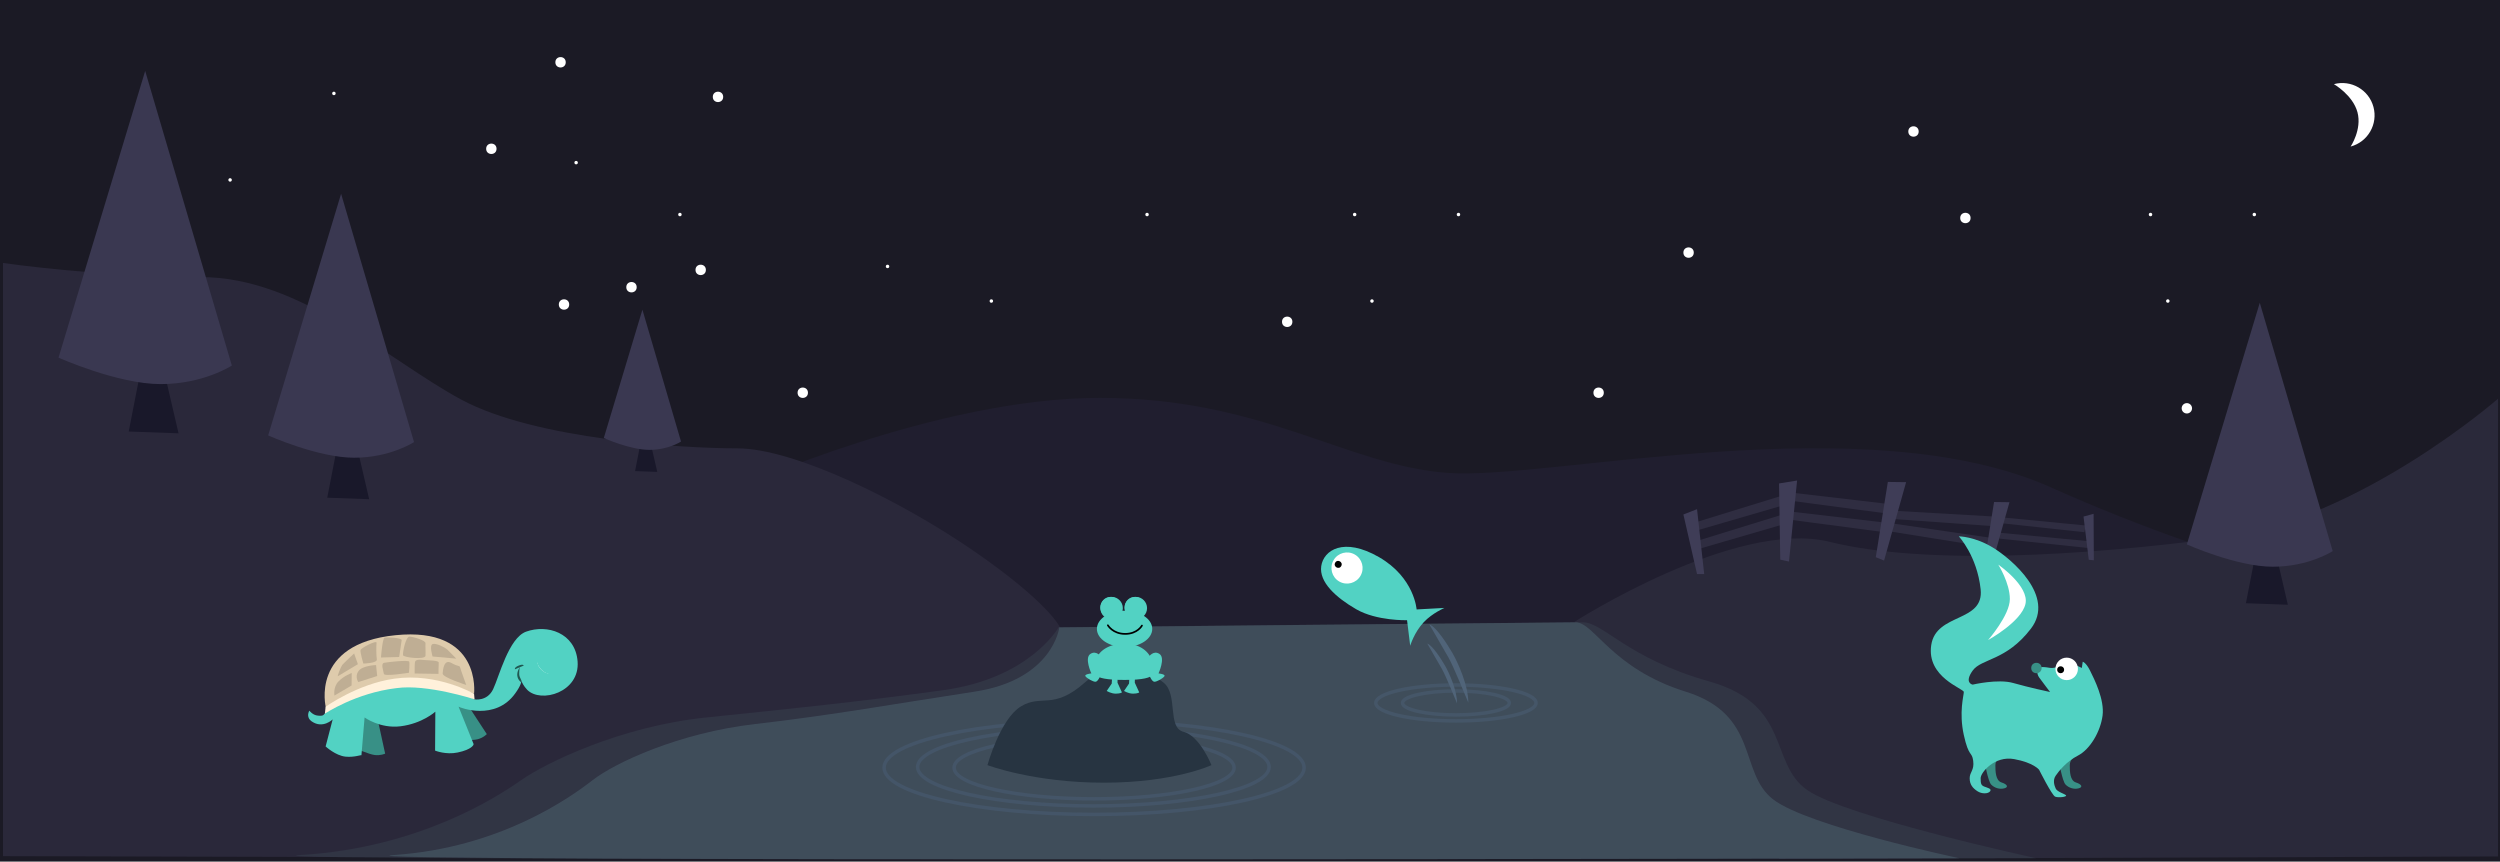 <?xml version="1.0" encoding="UTF-8" standalone="no"?>
<svg viewBox="0 0 1445 498" version="1.1" xmlns="http://www.w3.org/2000/svg" xmlns:xlink="http://www.w3.org/1999/xlink" xmlns:sketch="http://www.bohemiancoding.com/sketch/ns">
    <!-- Generator: Sketch 3.3.2 (12043) - http://www.bohemiancoding.com/sketch -->
    <title>footer</title>
    <desc>Created with Sketch.</desc>
    <defs></defs>
    <g id="Page-1" stroke="none" stroke-width="1" fill="none" fill-rule="evenodd" sketch:type="MSPage">
        <g id="footer" sketch:type="MSLayerGroup">
            <rect id="background" fill="#1B1A25" sketch:type="MSShapeGroup" x="0" y="0" width="1445" height="498"></rect>
            <path d="M427.129,281.746 C427.129,281.746 541.152,229.969 635.633,229.969 C730.113,229.969 778.414,269.191 837.102,273.363 C895.789,277.535 1078.574,233.66 1186.039,281.965 C1293.504,330.27 1392.762,349.602 1392.762,349.602 L986.484,396.125 L468.703,375.969 L427.129,281.746 Z" id="hill" fill="#201E2F" sketch:type="MSShapeGroup"></path>
            <path d="M612.681,362.595 C612.681,362.595 606.344,348.461 562.992,318.574 C519.641,288.688 458.48,259.148 426.203,259.148 C393.926,259.148 309.438,253.977 266.738,231.043 C224.039,208.109 174,160.152 116.008,160.152 C58.016,160.152 1.73,152.009 1.73,152.009 L1.73,494.854 L389.039,495.876 L606.828,449.195 L612.681,362.595 Z" id="hill" fill="#2A283A" sketch:type="MSShapeGroup"></path>
            <path d="M910.059,359.41 C910.059,359.41 1003.062,299.68 1057.578,313.191 C1112.094,326.703 1204.004,321.488 1284.066,310.801 C1364.129,300.113 1443.849,230.451 1443.849,230.451 L1443.849,495.021 L1028.617,496.453 L910.059,359.41 Z" id="hill" fill="#2A293A" sketch:type="MSShapeGroup"></path>
            <path d="M612.293,362.641 C612.293,362.641 608.648,392.871 563.254,399.781 C517.859,406.691 481.332,413.344 436.762,418.457 C392.191,423.57 355.352,440.957 342.496,450.953 C329.641,460.949 289.054,490.016 227.851,494.188 C166.647,498.359 1132.53,496.054 1132.53,496.054 C1132.53,496.054 1044.992,477.613 1024.879,462.059 C1004.766,446.504 1017.234,413.184 974.313,399.781 C931.391,386.379 921.485,359.699 910.712,359.699 C899.938,359.699 612.293,362.641 612.293,362.641 Z" id="river" stroke-linecap="round" fill="#404D5B" sketch:type="MSShapeGroup"></path>
            <path d="M611.909,362.529 C611.909,362.529 595.524,392.004 545.203,398.914 C494.882,405.824 457.431,409.605 408.023,414.719 C358.616,419.832 315.431,440.957 301.181,450.953 C286.93,460.949 241.938,490.016 174.093,494.188 C106.248,498.359 1176.954,496.054 1176.954,496.054 C1176.954,496.054 1066.909,472.238 1044.613,456.684 C1022.317,441.129 1035.635,407.316 988.055,393.914 C940.475,380.512 926.806,359.699 914.863,359.699 C902.921,359.699 611.909,362.529 611.909,362.529 Z" id="river" stroke-linecap="round" opacity="0.339" fill="#404D5B" sketch:type="MSShapeGroup"></path>
            
            <path d="M631.965,465.829 C688.065,465.829 733.543,455.745 733.543,443.306 C733.543,430.867 688.065,420.783 631.965,420.783 C575.866,420.783 530.388,430.867 530.388,443.306 C530.388,455.745 575.866,465.829 631.965,465.829 Z" id="ripple2" stroke="#445568" stroke-width="2" stroke-linecap="round" sketch:type="MSShapeGroup" >
                <animate attributeType="CSS" attributeName="opacity" dur="2s" begin=".2s" keyTimes="0; .5; 1" values="0; 1; 0;" repeatCount="indefinite"/>
            </path>
            
            <ellipse id="ripple3" stroke="#445568" stroke-width="2" stroke-linecap="round" sketch:type="MSShapeGroup" cx="632.387" cy="443.716" rx="121.387" ry="27.027">
                <animate attributeType="CSS" attributeName="opacity" dur="2s" begin=".4s" keyTimes="0; .5; 1" values="0; 1; 0;" repeatCount="indefinite"/>      
            </ellipse>

            <ellipse id="ripple1" stroke="#445568" stroke-width="2" stroke-linecap="round" sketch:type="MSShapeGroup" cx="632.387" cy="443.716" rx="80.925" ry="18.018">
                 <animate attributeType="CSS" attributeName="opacity" dur="2s" begin="0s" keyTimes="0; .5; 1" values="0; 1; 0;" repeatCount="indefinite"/>
            </ellipse>

            <path d="M570.739,442.243 C570.739,442.243 578.083,415.66 590.034,408.336 C601.986,401.013 608.634,410.719 626.925,394.583 C645.216,378.447 664.088,387.765 672.577,394.583 C681.065,401.401 674.524,420.6 684.017,422.948 C693.51,425.295 700.219,442.243 700.219,442.243 C700.219,442.243 678.636,452.396 638.035,452.396 C597.434,452.396 570.739,442.243 570.739,442.243 Z" id="rock" fill="#273441" sketch:type="MSShapeGroup"></path>
            <ellipse id="ripple" stroke="#455668" stroke-width="2" stroke-linecap="round" sketch:type="MSShapeGroup" cx="841.526" cy="406.305" rx="46.3" ry="10.383"></ellipse>
            <ellipse id="ripple" stroke="#455668" stroke-width="2" stroke-linecap="round" sketch:type="MSShapeGroup" cx="841.526" cy="406.305" rx="30.867" ry="6.922"></ellipse>
            <g id="happy-turtle" transform="translate(178, 363)">
                <g id="Shape_18_1_" transform="translate(83.103, 43.689)" fill="#389086" sketch:type="MSShapeGroup">
                    <g id="Shape_18">
                        <path d="M9.841,1.675 L0,0.218 L2.916,21.044 C2.916,21.044 11.518,21.481 14.944,20.607 C18.37,19.733 20.265,17.621 20.265,17.621 L9.841,1.675 L9.841,1.675 Z" id="Shape"></path>
                    </g>
                </g>
                <g id="Shape_18_copy_1_" transform="translate(26.972, 48.786)" fill="#389086" sketch:type="MSShapeGroup">
                    <g id="Shape_18_copy">
                        <path d="M13.559,5.097 L4.957,0.146 L0.219,20.607 C0.219,20.607 8.092,24.175 11.591,24.612 C15.09,25.049 17.641,23.811 17.641,23.811 L13.559,5.097 L13.559,5.097 Z" id="Shape"></path>
                    </g>
                </g>
                <g id="Shape_3_1_" fill="#52D2C3" sketch:type="MSShapeGroup">
                    <g id="Shape_3">
                        <path d="M155.854,19.296 C154.542,2.694 138.213,-2.33 126.039,2.112 C115.979,5.825 110.512,28.107 107.013,35.388 C103.514,42.67 96.079,41.214 96.079,41.214 C96.079,41.214 83.759,32.184 70.783,28.689 C57.807,25.194 33.022,32.257 25.514,36.408 C18.079,40.558 9.112,50.097 9.112,50.097 C9.112,50.097 8.675,51.117 5.103,50.534 C2.624,50.097 0.802,47.767 0.802,47.767 C0.802,47.767 -1.531,51.408 2.26,54.029 C8.675,58.398 14.288,52.791 14.288,52.791 L10.206,68.447 C10.206,68.447 15.964,73.762 21.723,74.345 C26.826,74.854 30.836,73.18 30.908,73.544 L32.731,51.699 C32.731,51.699 41.77,58.252 53.434,56.796 C66.045,55.267 73.626,48.35 73.626,48.35 L73.48,70.85 C73.48,70.85 79.677,73.398 86.529,71.942 C94.839,70.194 95.933,67.427 95.714,66.99 C94.548,64.15 87.039,45.437 87.039,45.437 C87.768,46.019 108.325,53.956 119.843,37.718 C123.196,33.058 123.415,31.019 123.269,30.291 C123.196,30.073 123.123,29.927 123.123,29.927 C123.123,29.927 123.196,30 123.269,30.291 C123.561,31.165 124.581,33.495 126.768,35.752 C134.714,43.689 157.239,37.136 155.854,19.296 L155.854,19.296 Z" id="Shape"></path>
                    </g>
                </g>
                <g id="Shape_1_1_" transform="translate(9.477, 3.641)" fill="#DECBAC" sketch:type="MSShapeGroup">
                    <g id="Shape_1">
                        <path d="M41.041,0.51 C-8.602,5.534 0.875,42.306 0.875,42.306 C0.875,42.306 20.193,30.874 43.082,28.398 C65.899,25.922 86.529,34.369 86.529,34.369 C86.529,34.369 91.194,-4.587 41.041,0.51 L41.041,0.51 Z" id="Shape"></path>
                    </g>
                </g>
                <g id="Shape_2_1_" transform="translate(9.477, 28.398)" fill="#FFF1DB" sketch:type="MSShapeGroup">
                    <g id="Shape_2">
                        <path d="M86.529,9.612 C86.529,9.612 65.316,-2.694 40.458,0.874 C19.172,3.859 0.729,17.112 0.729,17.112 L0.292,21.117 C0.292,21.117 18.151,9.102 41.697,6.335 C59.338,3.859 86.821,12.816 86.821,12.816 L86.529,9.612 L86.529,9.612 Z" id="Shape"></path>
                    </g>
                </g>
                <g id="Shape_4_1_" transform="translate(77.271, 18.932)" fill="#BFAE94" sketch:type="MSShapeGroup">
                    <g id="Shape_4">
                        <path d="M10.716,3.932 C10.279,2.476 9.841,3.641 5.613,1.238 C1.312,-1.165 0.729,5.17 0.583,7.354 C0.437,9.612 14.215,13.981 14.215,13.981 C14.215,13.981 11.08,5.388 10.716,3.932 L10.716,3.932 Z" id="Shape"></path>
                    </g>
                </g>
                <g id="Shape_5_1_" transform="translate(61.234, 18.204)" fill="#BFAE94" sketch:type="MSShapeGroup">
                    <g id="Shape_5">
                        <path d="M6.123,0.291 C3.135,1.51267887e-15 0.802,-0.146 0.583,1.675 C0.364,3.495 0.437,8.083 0.437,8.083 L14.215,8.301 C14.215,8.301 14.215,3.277 14.361,1.893 C14.507,0.437 9.112,0.583 6.123,0.291 L6.123,0.291 Z" id="Shape"></path>
                    </g>
                </g>
                <g id="Shape_6_1_" transform="translate(42.28, 18.932)" fill="#BFAE94" sketch:type="MSShapeGroup">
                    <g id="Shape_6">
                        <path d="M16.256,0.51 C15.892,-0.583 3.936,0.728 1.75,1.165 C-0.364,1.602 1.385,5.898 1.604,7.573 C1.822,9.248 16.11,6.917 16.11,6.917 C16.11,6.917 16.621,1.602 16.256,0.51 L16.256,0.51 Z" id="Shape"></path>
                    </g>
                </g>
                <g id="Shape_7_1_" transform="translate(27.701, 21.117)" fill="#BFAE94" sketch:type="MSShapeGroup">
                    <g id="Shape_7">
                        <path d="M11.664,0.291 C11.664,0.291 3.864,0.51 1.531,3.714 C-0.802,6.917 1.385,10.121 1.385,10.121 L12.32,6.626 L11.664,0.291 L11.664,0.291 Z" id="Shape"></path>
                    </g>
                </g>
                <g id="Shape_8_1_" transform="translate(14.579, 25.485)" fill="#BFAE94" sketch:type="MSShapeGroup">
                    <g id="Shape_8">
                        <path d="M3.135,5.316 C-0.146,8.592 0.729,13.544 0.729,13.544 L10.643,7.718 L10.716,0.51 C10.716,0.51 6.342,2.039 3.135,5.316 L3.135,5.316 Z" id="Shape"></path>
                    </g>
                </g>
                <g id="Shape_9_1_" transform="translate(70.71, 8.738)" fill="#BFAE94" sketch:type="MSShapeGroup">
                    <g id="Shape_9">
                        <path d="M9.768,3.641 C8.529,2.549 3.499,-0.146 1.385,0.51 C-0.729,1.165 1.312,7.718 1.312,7.718 L15.017,8.956 C14.944,8.956 10.935,4.733 9.768,3.641 L9.768,3.641 Z" id="Shape"></path>
                    </g>
                </g>
                <g id="Shape_10_1_" transform="translate(54.673, 4.369)" fill="#BFAE94" sketch:type="MSShapeGroup">
                    <g id="Shape_10">
                        <path d="M13.267,4.442 C13.486,2.767 6.123,0.655 4.009,0.583 C1.822,0.51 -0.073,10.049 0.292,11.359 C0.583,12.67 13.121,14.126 13.267,11.65 C13.413,9.175 13.121,6.117 13.267,4.442 L13.267,4.442 Z" id="Shape"></path>
                    </g>
                </g>
                <g id="Shape_11_1_" transform="translate(41.551, 5.097)" fill="#BFAE94" sketch:type="MSShapeGroup">
                    <g id="Shape_11">
                        <path d="M2.697,0.51 C1.458,1.019 0.656,11.942 0.656,11.942 L11.153,11.65 C11.153,11.65 12.465,3.277 12.611,1.893 C12.684,0.51 3.864,0.073 2.697,0.51 L2.697,0.51 Z" id="Shape"></path>
                    </g>
                </g>
                <g id="Shape_12_1_" transform="translate(29.888, 8.01)" fill="#BFAE94" sketch:type="MSShapeGroup">
                    <g id="Shape_12">
                        <path d="M9.914,10.121 C9.55,7.864 9.55,2.257 9.768,0.51 C9.914,-1.238 0.875,3.495 0.51,4.66 C0.146,5.825 2.114,12.524 2.114,12.524 C2.114,12.524 10.279,12.379 9.914,10.121 L9.914,10.121 Z" id="Shape"></path>
                    </g>
                </g>
                <g id="Shape_13_1_" transform="translate(16.766, 14.563)" fill="#BFAE94" sketch:type="MSShapeGroup">
                    <g id="Shape_13">
                        <path d="M9.914,0.146 C9.914,0.146 3.864,5.752 3.062,6.772 C2.26,7.791 -0.073,13.689 0.583,13.252 C1.239,12.816 12.101,6.335 12.101,6.335 L9.914,0.146 L9.914,0.146 Z" id="Shape"></path>
                    </g>
                </g>
                <g id="Ellipse_1_1_" transform="translate(131.215, 8.01)" fill="#F4FFFD" sketch:type="MSShapeGroup">
                    <g id="Ellipse_1">
                        <path d="M10.554,18.516 C15.24,18.039 18.651,13.858 18.173,9.177 C17.696,4.497 13.51,1.09 8.825,1.567 C4.139,2.044 0.728,6.225 1.205,10.905 C1.683,15.585 5.869,18.993 10.554,18.516 L10.554,18.516 Z" id="Oval"></path>
                    </g>
                </g>
                <g id="Ellipse_1_copy_1_" transform="translate(142.879, 16.019)" fill="#1B1B25" sketch:type="MSShapeGroup">
                    <g id="Ellipse_1_copy">
                        <path d="M3.295,5.225 C4.617,5.09 5.579,3.911 5.444,2.591 C5.31,1.271 4.129,0.31 2.807,0.444 C1.486,0.579 0.524,1.758 0.658,3.078 C0.793,4.398 1.974,5.359 3.295,5.225 L3.295,5.225 Z" id="Oval"></path>
                    </g>
                </g>
                <g id="Shape_20_1_" transform="translate(119.551, 21.117)">
                    <g id="Shape_20"></g>
                </g>
                <g id="Shape_21_1_" transform="translate(119.551, 21.117)" fill="#205851" sketch:type="MSShapeGroup">
                    <g id="Shape_21" transform="translate(0.729, 1.456)">
                        <path d="M2.187,0 C2.187,0 0.364,2.549 0.729,5.097 C1.093,7.646 2.989,8.811 2.989,8.811 L3.062,7.646 C3.062,7.646 2.989,7.427 2.187,5.752 C1.312,3.932 2.187,0 2.187,0 L2.187,0 Z" id="Shape"></path>
                    </g>
                    <path d="M2.26,0.583 C-0.51,1.675 0.073,2.767 0.073,2.767 L5.176,0.583 C5.176,0.583 4.957,-0.51 2.26,0.583 L2.26,0.583 Z" id="Shape"></path>
                </g>
            </g>
            <path d="M1353.511,82.928 C1363.824,82.928 1372.184,74.568 1372.184,64.255 C1372.184,53.943 1363.824,45.582 1353.511,45.582 C1353.511,45.582 1362.461,54.501 1362.461,64.814 C1362.461,75.126 1353.511,82.928 1353.511,82.928 Z" id="moon" fill="#FFFFFF" sketch:type="MSShapeGroup" transform="translate(1362.848, 64.255) rotate(-15) translate(-1362.848, -64.255) "></path>
            <path d="M832.206,407.916 C836.018,401.441 837.095,390.139 837.095,385.543 C837.095,380.946 836.677,371.835 834.588,369.372 C834.588,369.372 834.588,381.648 834.588,386.245 C834.588,390.842 832.206,407.916 832.206,407.916 Z" id="splah" fill="#506479" sketch:type="MSShapeGroup" transform="translate(834.651, 388.644) rotate(-30) translate(-834.651, -388.644) "></path>
            <path d="M835.639,407.924 C840.629,399.447 842.039,384.654 842.039,378.636 C842.039,372.619 841.492,360.694 838.757,357.469 C838.757,357.469 838.757,373.539 838.757,379.556 C838.757,385.573 835.639,407.924 835.639,407.924 Z" id="splash" fill="#506479" sketch:type="MSShapeGroup" transform="translate(838.839, 382.696) rotate(-30) translate(-838.839, -382.696) "></path>
            <g id="stars-group">
                <circle id="star-1" class="animated flash infinite star" fill="#FFFFFF" sketch:type="MSShapeGroup" cx="1136" cy="126" r="3"></circle>
                <circle id="star-2" class="animated flash infinite star" fill="#FFFFFF" sketch:type="MSShapeGroup" cx="1106" cy="76" r="3"></circle>
                <circle id="star-3" class="animated flash infinite star" fill="#FFFFFF" sketch:type="MSShapeGroup" cx="976" cy="146" r="3"></circle>
                <circle id="star-4" class="animated flash infinite star" fill="#FFFFFF" sketch:type="MSShapeGroup" cx="326" cy="176" r="3"></circle>
                <circle id="star-5" class="animated flash infinite star" fill="#FFFFFF" sketch:type="MSShapeGroup" cx="365" cy="166" r="3"></circle>
                <circle id="star-6" class="animated flash infinite star" fill="#FFFFFF" sketch:type="MSShapeGroup" cx="405" cy="156" r="3"></circle>
                <circle id="star-7" class="animated flash infinite star" fill="#FFFFFF" sketch:type="MSShapeGroup" cx="415" cy="56" r="3"></circle>
                <circle id="star-8" class="animated flash infinite star" fill="#FFFFFF" sketch:type="MSShapeGroup" cx="193" cy="54" r="1"></circle>
                <circle id="star-9" class="animated flash infinite star" fill="#FFFFFF" sketch:type="MSShapeGroup" cx="133" cy="104" r="1"></circle>
                <circle id="star-10" class="animated flash infinite star" fill="#FFFFFF" sketch:type="MSShapeGroup" cx="333" cy="94" r="1"></circle>
                <circle id="star-11" class="animated flash infinite star" fill="#FFFFFF" sketch:type="MSShapeGroup" cx="393" cy="124" r="1"></circle>
                <circle id="star-12" class="animated flash infinite star" fill="#FFFFFF" sketch:type="MSShapeGroup" cx="513" cy="154" r="1"></circle>
                <circle id="star-13" class="animated flash infinite star" fill="#FFFFFF" sketch:type="MSShapeGroup" cx="663" cy="124" r="1"></circle>
                <circle id="star-14" class="animated flash infinite star" fill="#FFFFFF" sketch:type="MSShapeGroup" cx="573" cy="174" r="1"></circle>
                <circle id="star-15" class="animated flash infinite star" fill="#FFFFFF" sketch:type="MSShapeGroup" cx="793" cy="174" r="1"></circle>
                <circle id="star-16" class="animated flash infinite star" fill="#FFFFFF" sketch:type="MSShapeGroup" cx="843" cy="124" r="1"></circle>
                <circle id="star-17" class="animated flash infinite star" fill="#FFFFFF" sketch:type="MSShapeGroup" cx="783" cy="124" r="1"></circle>
                <circle id="star-18" class="animated flash infinite star" fill="#FFFFFF" sketch:type="MSShapeGroup" cx="284" cy="86" r="3"></circle>
                <circle id="star-19" class="animated flash infinite star" fill="#FFFFFF" sketch:type="MSShapeGroup" cx="324" cy="36" r="3"></circle>
                <circle id="star-20" class="animated flash infinite star" fill="#FFFFFF" sketch:type="MSShapeGroup" cx="464" cy="227" r="3"></circle>
                <circle id="star-21" class="animated flash infinite star" fill="#FFFFFF" sketch:type="MSShapeGroup" cx="1253" cy="174" r="1"></circle>
                <circle id="star-22" class="animated flash infinite star" fill="#FFFFFF" sketch:type="MSShapeGroup" cx="1303" cy="124" r="1"></circle>
                <circle id="star-23" class="animated flash infinite star" fill="#FFFFFF" sketch:type="MSShapeGroup" cx="1243" cy="124" r="1"></circle>
                <circle id="star-24" class="animated flash infinite star" fill="#FFFFFF" sketch:type="MSShapeGroup" cx="744" cy="186" r="3"></circle>
                <circle id="star-25" class="animated flash infinite star" fill="#FFFFFF" sketch:type="MSShapeGroup" cx="924" cy="227" r="3"></circle>

                <path class="animated flash infinite star" d="M1264,239 C1265.657,239 1267,237.657 1267,236 C1267,234.343 1265.657,233 1264,233 C1262.343,233 1261,234.343 1261,236 C1261,237.657 1262.343,239 1264,239 Z" id="star-26" fill="#FFFFFF" sketch:type="MSShapeGroup"></path>
            </g>
            <g id="tree" transform="translate(33, 41)" sketch:type="MSShapeGroup">
                <path d="M47.961,174.797 L41.398,208.422 L70.199,209.461 L61.164,170.625 L47.961,174.797 Z" id="trunk" fill="#19182A"></path>
                <path d="M50.914,0 L0.828,165.719 C0.828,165.719 35.008,181.008 59.859,181.008 C84.711,181.008 101,170.277 101,170.277 L50.914,0 Z" id="tree-top" fill="#3A3851" ></path>
            </g>
            <g id="tree" transform="translate(155, 112)" sketch:type="MSShapeGroup">
                <path d="M39.666,147.329 L34.143,175.67 L58.382,176.546 L50.778,143.812 L39.666,147.329 Z" id="trunk" fill="#19182A"></path>
                <path d="M42.152,0 L0,139.677 C0,139.677 28.765,152.564 49.68,152.564 C70.594,152.564 84.303,143.519 84.303,143.519 L42.152,0 Z" id="tree-top" fill="#3A3851"></path>
            </g>
            <g id="tree" transform="translate(349, 179)" sketch:type="MSShapeGroup">
                <path d="M21,78.242 L18.076,93.294 L30.908,93.759 L26.882,76.375 L21,78.242 Z" id="trunk" fill="#19182A"></path>
                <path d="M22.316,0 L0,74.179 C0,74.179 15.229,81.023 26.301,81.023 C37.374,81.023 44.631,76.219 44.631,76.219 L22.316,0 Z" id="tree-top" fill="#3A3851"></path>
            </g>
            <g id="tree" transform="translate(1264, 175)" sketch:type="MSShapeGroup">
                <path d="M39.666,145.329 L34.143,173.67 L58.382,174.546 L50.778,141.812 L39.666,145.329 Z" id="trunk" fill="#19182A"></path>
                <path d="M42.152,0 L0,139.677 C0,139.677 28.765,152.564 49.68,152.564 C70.594,152.564 84.303,143.519 84.303,143.519 L42.152,0 Z" id="tree-top" fill="#3A3851"></path>
            </g>
            <g id="fish" transform="translate(797, 342.412) rotate(-330) translate(-797, -342.412) translate(759, 324.412)" sketch:type="MSShapeGroup">
                <path d="M1.548,21.512 C5.001,30.137 17.849,32.981 31.533,32.981 C45.217,32.981 60.126,23.772 60.126,23.772 L69.086,35.653 C69.086,35.653 67.173,27.702 69.086,19.842 C70.787,12.853 75.308,6.811 75.308,6.811 L61.8,15.627 C61.8,15.627 51.559,0.306 27.893,0.306 C4.227,0.306 -1.905,12.887 1.548,21.512 Z" id="Path-31" fill="#52D2C3"></path>
                <circle id="Oval-36" fill="#FFFFFF" cx="15" cy="15" r="9"></circle>
                <circle id="Oval-36-Copy" fill="#000000" cx="9.536" cy="15.732" r="2"></circle>
            </g>
            <g id="frog" transform="translate(627, 345)" sketch:type="MSShapeGroup">
                <ellipse id="Oval-38" fill="#52D2C3" cx="23" cy="18.5" rx="16" ry="10.5"></ellipse>
                <path d="M23,48 C44.519,48 40.302,42.926 39,37.5 C37.623,31.763 31.837,27 23,27 C14.163,27 7.326,31.259 6.218,37.5 C5.11,43.741 1.803,48 23,48 Z" id="Oval-38-Copy" fill="#52D2C3"></path>
                <circle id="Oval-39" fill="#52D2C3" cx="15.5" cy="6.5" r="6.5"></circle>
                <circle id="Oval-39-Copy" fill="#52D2C3" cx="29.5" cy="6.5" r="6.5"></circle>
                <circle id="Oval-39-Copy-2" fill="#FFFFFF" cx="29.5" cy="6.5" r="4.5"></circle>
                <circle id="Oval-39-Copy-4" fill="#000000" cx="27.5" cy="6.5" r="1.5"></circle>
                <circle id="Oval-39-Copy-3" fill="#FFFFFF" cx="15.5" cy="6.5" r="4.5"></circle>
                <path d="M13.5,8 C14.328,8 15,7.328 15,6.5 C15,5.672 14.328,5 13.5,5 C12.672,5 12,5.672 12,6.5 C12,7.328 12.672,8 13.5,8 Z" id="Oval-39-Copy-5" fill="#000000"></path>
                <path d="M13.342,16.407 C13.342,16.407 16.187,21.397 23.333,21.397 C30.479,21.397 33.042,16.581 33.042,16.581" id="Path-32" stroke="#000000" stroke-linecap="round"></path>
                <path d="M9.421,34.641 C9.421,34.641 6.702,30.606 3.198,33.006 C-0.305,35.405 3.801,44.235 3.801,44.235 C3.801,44.235 -0.429,44.664 0.391,45.875 C1.211,47.086 4.736,49.062 6.147,49.062 C7.559,49.062 8.862,45.875 8.862,45.875 L9.421,34.641 Z" id="Path-33" fill="#52D2C3"></path>
                <path d="M46.135,34.641 C46.135,34.641 43.416,30.606 39.913,33.006 C36.41,35.405 40.516,44.235 40.516,44.235 C40.516,44.235 36.286,44.664 37.105,45.875 C37.925,47.086 41.45,49.062 42.862,49.062 C44.274,49.062 45.577,45.875 45.577,45.875 L46.135,34.641 Z" id="Path-33-Copy" fill="#52D2C3" transform="translate(41.568, 40.653) scale(-1, 1) translate(-41.568, -40.653) "></path>
                <path d="M16.322,37.681 L15.578,50.11 L12.689,54.362 C12.689,54.362 15.186,55.931 17.917,55.931 C20.649,55.931 21.474,55.203 21.474,55.203 L18.917,49.616 L19.09,36.85 L16.322,37.681 Z" id="Path-35" fill="#52D2C3"></path>
                <path d="M26.322,37.681 L25.578,50.11 L22.689,54.362 C22.689,54.362 25.186,55.931 27.917,55.931 C30.649,55.931 31.474,55.203 31.474,55.203 L28.917,49.616 L29.09,36.85 L26.322,37.681 Z" id="Path-35-Copy" fill="#52D2C3"></path>
            </g>
            <g id="fence" transform="translate(973, 275)" sketch:type="MSShapeGroup">
                <path d="M7.24,26.856 L57.217,11.436 L57.564,17.106 L8.629,31.354 L7.24,26.856 Z" id="Path-47" fill="#2F2D41"></path>
                <path d="M7.24,37.856 L57.217,22.436 L57.564,28.106 L8.629,42.354 L7.24,37.856 Z" id="Path-47-Copy" fill="#2F2D41"></path>
                <path d="M63.245,9.837 L117.701,16.201 L115.822,21.563 L62.833,14.549 L63.245,9.837 Z" id="Path-47-Copy-3" fill="#2F2D41"></path>
                <path d="M63.245,20.837 L117.701,27.201 L115.822,32.563 L62.833,25.549 L63.245,20.837 Z" id="Path-47-Copy-2" fill="#2F2D41"></path>
                <path d="M121.845,17.575 L181.956,26.339 L180.117,31.718 L121.59,22.353 L121.845,17.575 Z" id="Path-47-Copy-5" fill="#2F2D41" transform="translate(151.773, 24.646) rotate(-5) translate(-151.773, -24.646) "></path>
                <path d="M120.845,27.575 L180.956,36.339 L179.117,41.718 L120.59,32.353 L120.845,27.575 Z" id="Path-47-Copy-4" fill="#2F2D41"></path>
                <path d="M182.946,23.941 L232.651,28.744 L231.747,32.623 L183.261,27.354 L182.946,23.941 Z" id="Path-47-Copy-7" fill="#2F2D41"></path>
                <path d="M182.82,30.084 L235.468,40.708 L234.254,44.504 L182.935,33.554 L182.82,30.084 Z" id="Path-47-Copy-6" fill="#2F2D41" transform="translate(209.202, 37.294) rotate(-6) translate(-209.202, -37.294) "></path>
                <path d="M7.888,56.792 L0,22.369 L7.888,19.302 L12.023,56.792 L7.888,56.792 Z" id="Path-42" fill="#3F3D57"></path>
                <path d="M60.906,48.519 L51.063,5.566 L60.906,1.739 L66.066,48.519 L60.906,48.519 Z" id="Path-42-Copy" fill="#3F3D57" transform="translate(58.564, 25.129) rotate(12) translate(-58.564, -25.129) "></path>
                <path d="M120.141,47.894 L110.298,4.94 L120.141,1.113 L125.301,47.894 L120.141,47.894 Z" id="Path-42-Copy-2" fill="#3F3D57" transform="translate(117.799, 24.504) rotate(22) translate(-117.799, -24.504) "></path>
                <path d="M181.224,52.541 L172.926,16.331 L181.224,13.105 L185.574,52.541 L181.224,52.541 Z" id="Path-42-Copy-3" fill="#3F3D57" transform="translate(179.25, 32.823) rotate(22) translate(-179.25, -32.823) "></path>
                <path d="M235.706,48.47 L230.088,23.954 L235.706,21.77 L238.652,48.47 L235.706,48.47 Z" id="Path-42-Copy-4" fill="#3F3D57" transform="translate(234.37, 35.12) rotate(6) translate(-234.37, -35.12) "></path>
            </g>
            <g id="skunk" transform="translate(1116, 310)" sketch:type="MSShapeGroup">
                <path d="M77.196,126.402 C77.196,126.402 80.665,128.694 80.665,132.299 C80.665,135.905 80.53,141.155 77.147,142.241 C73.764,143.327 72.873,144.978 75.545,145.668 C78.217,146.357 81.214,145.445 83.12,143.447 C85.026,141.449 87.003,129.628 87.003,129.628 L77.196,126.402 Z" id="Path-39" fill="#389086" transform="translate(80.492, 136.149) scale(-1, 1) translate(-80.492, -136.149) "></path>
                <path d="M34.206,126.402 C34.206,126.402 37.676,128.694 37.676,132.299 C37.676,135.905 37.54,141.155 34.158,142.241 C30.775,143.327 29.884,144.978 32.556,145.668 C35.227,146.357 38.225,145.445 40.131,143.447 C42.036,141.449 44.014,129.628 44.014,129.628 L34.206,126.402 Z" id="Path-39-Copy" fill="#389086" transform="translate(37.502, 136.149) scale(-1, 1) translate(-37.502, -136.149) "></path>
                <path d="M21.297,149.695 C20.537,150.591 25.706,151.238 27.568,150.466 C29.431,149.695 36.839,134.929 36.839,134.929 C36.839,134.929 39.981,130.811 51.269,128.758 C62.558,126.704 70.633,136.502 70.633,139.793 C70.633,143.083 70.297,143.915 68.526,144.642 C66.756,145.37 64.04,145.815 65.154,147.357 C66.268,148.9 69.986,148.987 72.522,147.303 C75.059,145.62 76.97,143.583 76.97,139.848 C76.97,136.112 74.195,135.297 74.934,129.737 C75.672,124.177 77.454,128.001 80.358,114.849 C83.263,101.696 80.358,92.019 80.358,89.982 C80.358,87.946 102.029,81.539 99.184,62.82 C96.339,44.102 68.526,49.949 70.633,30.576 C72.74,11.203 83.263,0 83.263,0 C83.263,0 74.027,0.04 63.385,6.599 C52.742,13.158 27.24,34.628 41.573,53.364 C55.906,72.1 70.172,70.51 75.265,77.64 C80.358,84.77 75.265,85.72 75.265,85.72 C75.265,85.72 60.534,82.25 51.814,84.77 C43.094,87.29 30.497,89.982 30.497,89.982 C30.497,89.982 35.275,83.743 36.839,81.539 C38.403,79.334 38.565,75.56 34.887,75.56 C31.209,75.56 30.17,76.733 26.614,75.56 C23.058,74.387 20.978,73.171 18.165,73.779 C15.352,74.387 12.144,76.076 12.144,76.076 L11.627,72.471 C11.627,72.471 9.716,72.911 7.376,77.64 C5.036,82.37 -1.098,94.371 0.171,103.712 C1.439,113.054 7.45,123.148 14.351,126.704 C21.253,130.261 25.503,135.826 27.24,138.335 C28.978,140.844 28.148,143.812 27.24,145.784 C26.333,147.756 22.058,148.798 21.297,149.695 Z" id="Path-38" fill="#52D2C3" transform="translate(49.721, 75.405) scale(-1, 1) translate(-49.721, -75.405) "></path>
                <ellipse id="Oval-36-Copy-3" fill="#FFFFFF" cx="78.549" cy="76.612" rx="6.5" ry="6.5"></ellipse>
                <circle id="Oval-36-Copy-2" fill="#000000" cx="75.049" cy="77.112" r="2"></circle>
                <path d="M33.317,39.093 C35.652,49.378 54.919,59.955 54.919,59.955 C54.919,59.955 42.332,45.578 42.332,36.249 C42.332,26.92 49.02,16.363 49.02,16.363 C49.02,16.363 30.982,28.808 33.317,39.093 Z" id="Path-41" fill="#FFFFFF" transform="translate(44.014, 38.159) scale(-1, 1) translate(-44.014, -38.159) "></path>
                <circle id="nose" fill="#389086" cx="61.049" cy="76.112" r="3"></circle>
            </g>
        </g>
    </g>
    <clipPath id="cut-off-bottom">
        <rect width="20" height="20" x="310" y="370" fill="#52D2C3">
            <animate attributeName="height" dur="4s" begin="0s" keyTimes="0; 0.02; 0.04; 1" values="0; 20; 0; 0" repeatCount="indefinite"/>
        </rect>
    </clipPath>
    <circle cx="320" cy="380" r="10" clip-path="url(#cut-off-bottom)" fill="#52D2C3"/>
    
    <clipPath id="circle2">
        <rect width="12" height="12" x="636" y="345" fill="#52D2C3">
            <animate attributeName="height" dur="2s" begin="0s" keyTimes="0; 0.05; 0.1; 1" values="0; 12; 0; 0" repeatCount="indefinite"/>
        </rect>
    </clipPath>
    <circle cx="642" cy="351" r="6" clip-path="url(#circle2)" fill="#52D2C3"/>

    <clipPath id="circle3">
        <rect width="12" height="12" x="650" y="345" fill="#52D2C3">
            <animate attributeName="height" dur="2s" begin="0s" keyTimes="0; 0.05; 0.1; 1" values="0; 12; 0; 0" repeatCount="indefinite"/>
        </rect>
    </clipPath>
    <circle cx="656" cy="351" r="6" clip-path="url(#circle3)" fill="#52D2C3"/>

    <clipPath id="circle4">
        <rect width="20" height="0" x="768" y="319" fill="#52D2C3">
            <animate attributeName="height" dur="2s" begin="1s" keyTimes="0; 0.05; 0.1; 1" values="0; 20; 0; 0" repeatCount="indefinite"/>
        </rect>
    </clipPath>
    <circle cx="778" cy="329" r="10" clip-path="url(#circle4)" fill="#52D2C3"/>

    <clipPath id="circle5">
        <rect width="13" height="0" x="1188" y="380" fill="#52D2C3">
            <animate attributeName="height" dur="2s" begin="2s" keyTimes="0; 0.05; 0.1; 1" values="0; 13; 0; 0" repeatCount="indefinite"/>
        </rect>
    </clipPath>
    <circle cx="1194.5" cy="386.5" r="6.5" clip-path="url(#circle5)" fill="#52D2C3"/>
   
</svg>